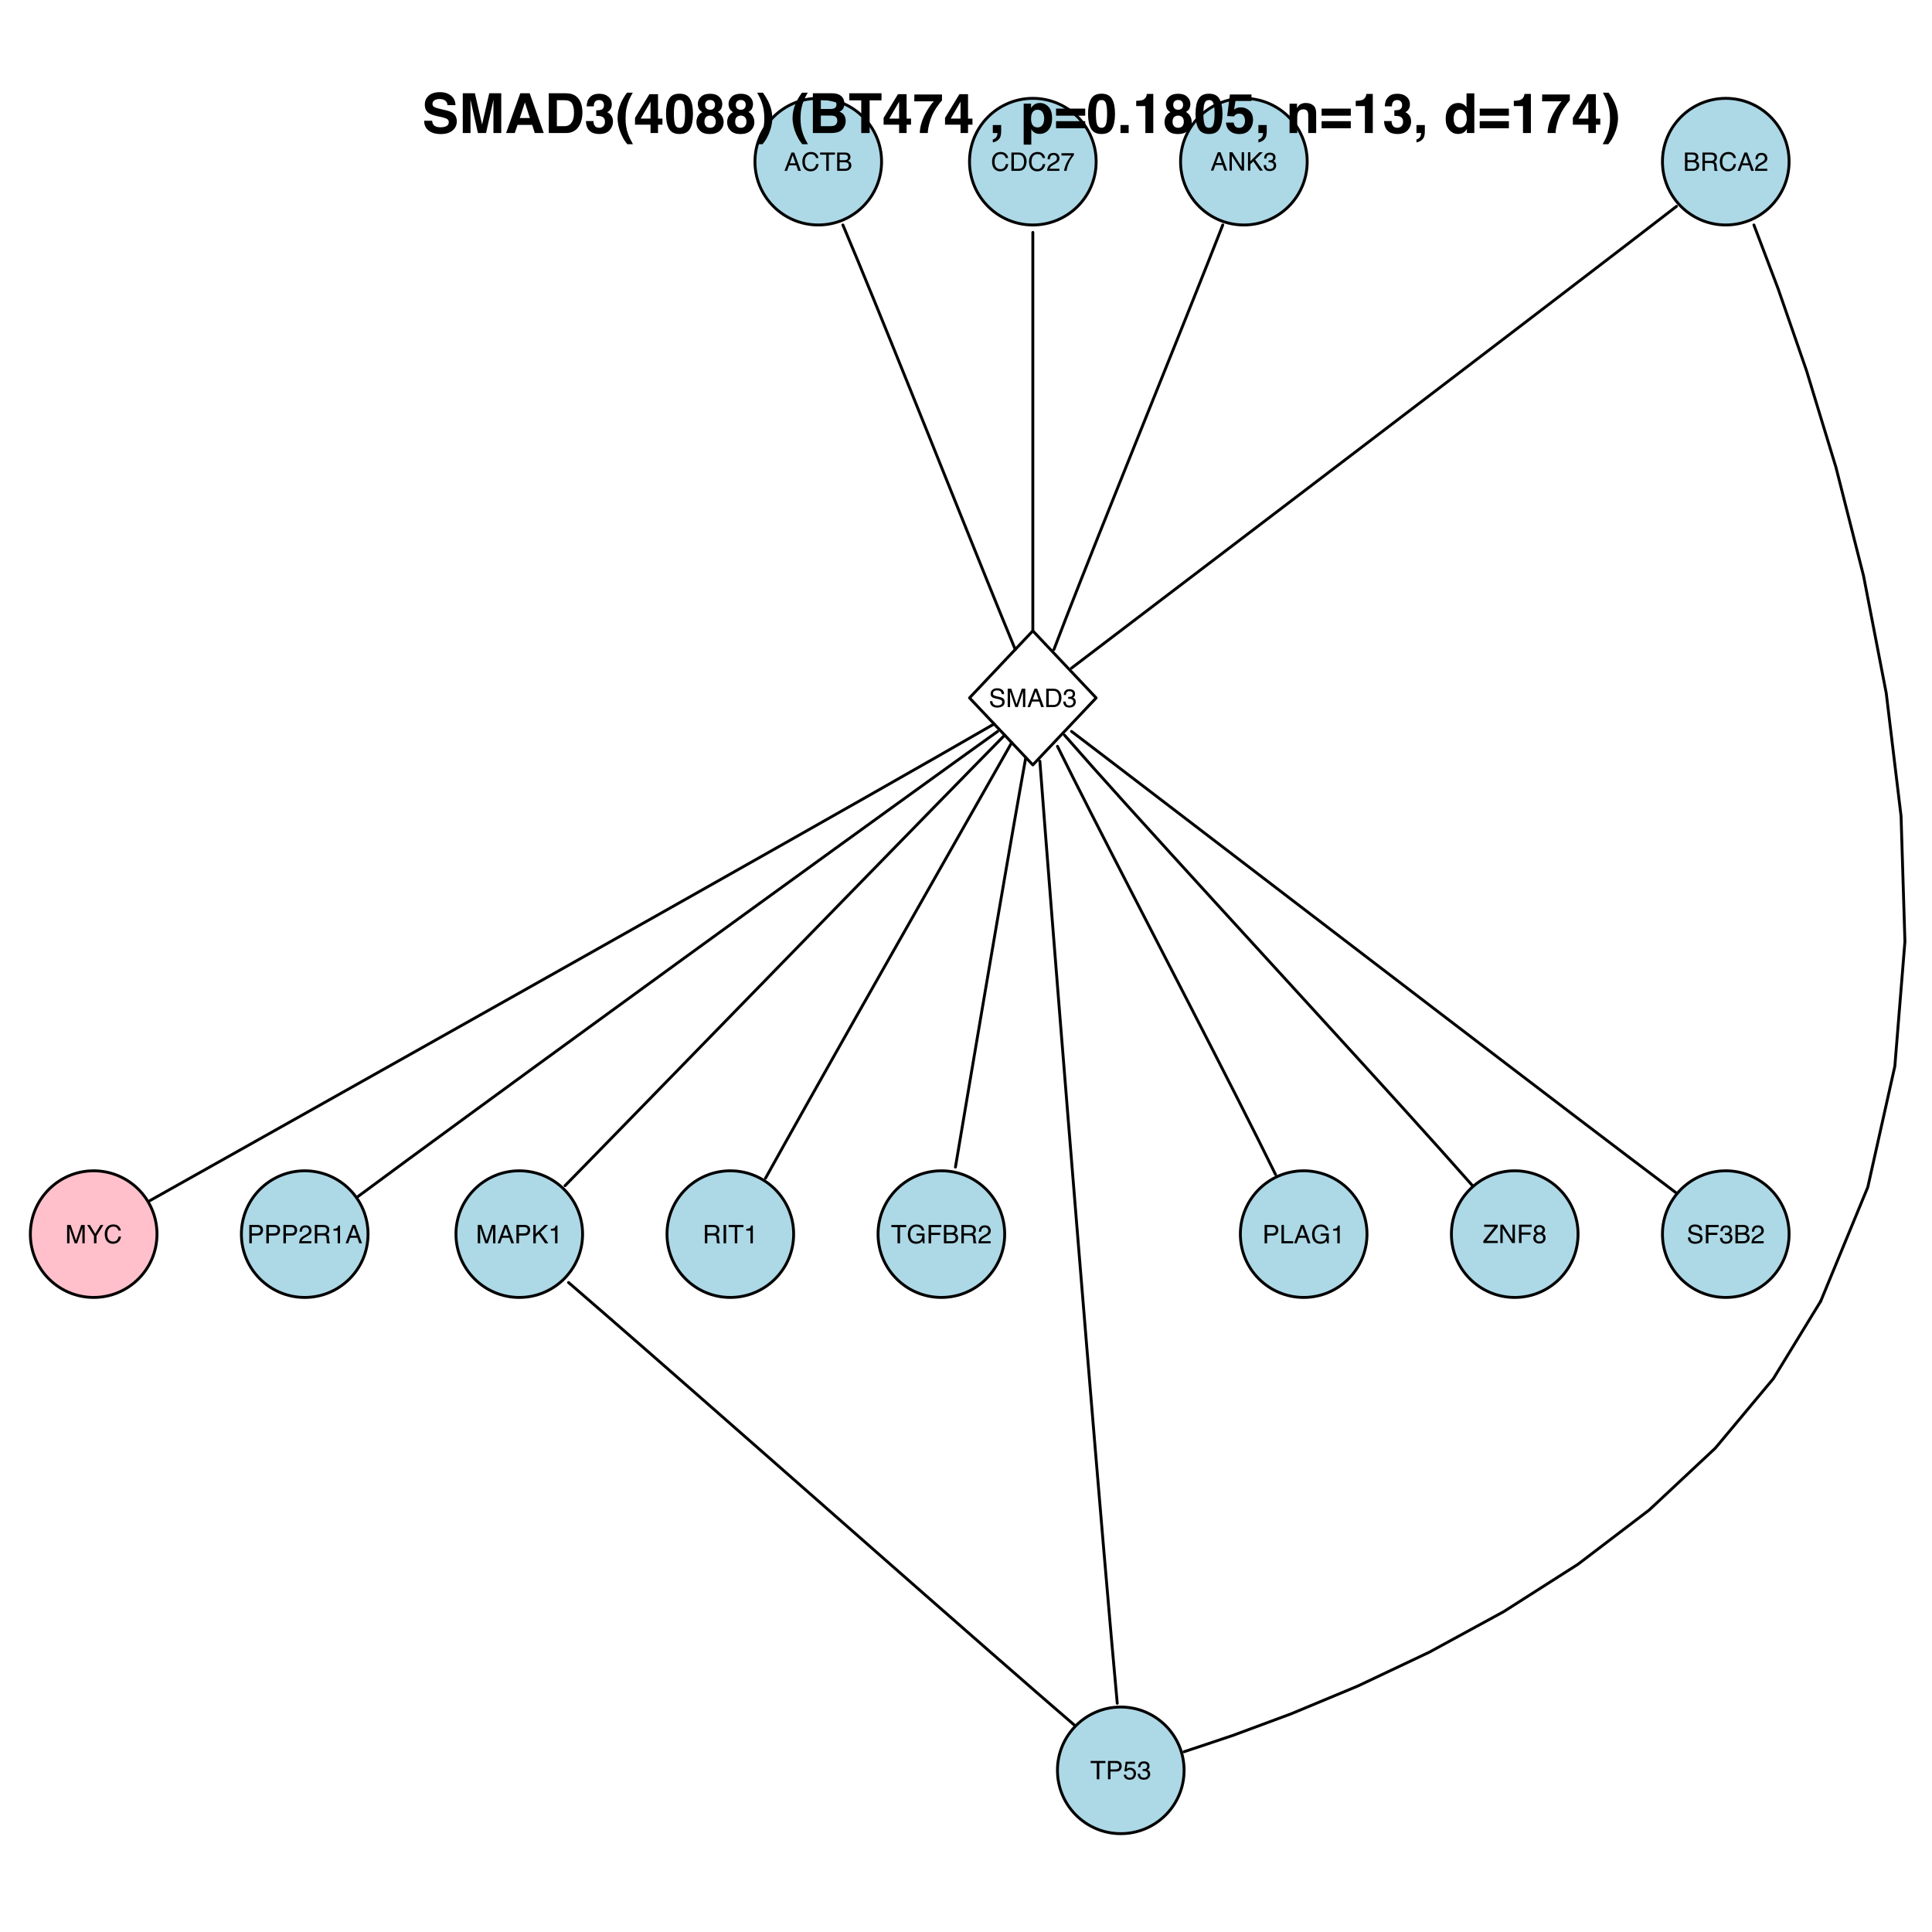<?xml version="1.0" encoding="UTF-8"?>
<svg xmlns="http://www.w3.org/2000/svg" xmlns:xlink="http://www.w3.org/1999/xlink" width="504pt" height="504pt" viewBox="0 0 504 504" version="1.1">
<defs>
<g>
<symbol overflow="visible" id="glyph0-0">
<path style="stroke:none;" d="M 0.219 0 L 0.219 -4.781 L 4.016 -4.781 L 4.016 0 Z M 3.422 -0.594 L 3.422 -4.188 L 0.812 -4.188 L 0.812 -0.594 Z "/>
</symbol>
<symbol overflow="visible" id="glyph0-1">
<path style="stroke:none;" d="M 2.969 -1.969 L 2.234 -4.078 L 1.469 -1.969 Z M 1.906 -4.781 L 2.625 -4.781 L 4.375 0 L 3.656 0 L 3.172 -1.438 L 1.281 -1.438 L 0.766 0 L 0.094 0 Z M 2.234 -4.781 Z "/>
</symbol>
<symbol overflow="visible" id="glyph0-2">
<path style="stroke:none;" d="M 2.531 -4.922 C 3.133 -4.922 3.602 -4.758 3.938 -4.438 C 4.27 -4.113 4.457 -3.75 4.5 -3.344 L 3.859 -3.344 C 3.785 -3.656 3.641 -3.898 3.422 -4.078 C 3.211 -4.266 2.914 -4.359 2.531 -4.359 C 2.062 -4.359 1.68 -4.191 1.391 -3.859 C 1.098 -3.523 0.953 -3.016 0.953 -2.328 C 0.953 -1.766 1.082 -1.312 1.344 -0.969 C 1.602 -0.625 1.992 -0.453 2.516 -0.453 C 2.992 -0.453 3.359 -0.633 3.609 -1 C 3.742 -1.188 3.844 -1.441 3.906 -1.766 L 4.531 -1.766 C 4.477 -1.254 4.297 -0.828 3.984 -0.484 C 3.598 -0.078 3.082 0.125 2.438 0.125 C 1.883 0.125 1.422 -0.039 1.047 -0.375 C 0.547 -0.82 0.297 -1.508 0.297 -2.438 C 0.297 -3.145 0.484 -3.727 0.859 -4.188 C 1.254 -4.676 1.812 -4.922 2.531 -4.922 Z M 2.391 -4.922 Z "/>
</symbol>
<symbol overflow="visible" id="glyph0-3">
<path style="stroke:none;" d="M 3.984 -4.781 L 3.984 -4.219 L 2.375 -4.219 L 2.375 0 L 1.719 0 L 1.719 -4.219 L 0.109 -4.219 L 0.109 -4.781 Z "/>
</symbol>
<symbol overflow="visible" id="glyph0-4">
<path style="stroke:none;" d="M 2.312 -2.766 C 2.582 -2.766 2.789 -2.801 2.938 -2.875 C 3.176 -3 3.297 -3.211 3.297 -3.516 C 3.297 -3.828 3.172 -4.039 2.922 -4.156 C 2.773 -4.219 2.562 -4.25 2.281 -4.25 L 1.125 -4.25 L 1.125 -2.766 Z M 2.531 -0.547 C 2.926 -0.547 3.207 -0.664 3.375 -0.906 C 3.477 -1.051 3.531 -1.223 3.531 -1.422 C 3.531 -1.773 3.375 -2.016 3.062 -2.141 C 2.906 -2.203 2.688 -2.234 2.406 -2.234 L 1.125 -2.234 L 1.125 -0.547 Z M 0.484 -4.781 L 2.547 -4.781 C 3.109 -4.781 3.508 -4.613 3.75 -4.281 C 3.883 -4.082 3.953 -3.852 3.953 -3.594 C 3.953 -3.289 3.863 -3.047 3.688 -2.859 C 3.602 -2.754 3.477 -2.66 3.312 -2.578 C 3.551 -2.484 3.734 -2.379 3.859 -2.266 C 4.078 -2.055 4.188 -1.766 4.188 -1.391 C 4.188 -1.086 4.086 -0.812 3.891 -0.562 C 3.598 -0.188 3.141 0 2.516 0 L 0.484 0 Z "/>
</symbol>
<symbol overflow="visible" id="glyph0-5">
<path style="stroke:none;" d="M 2.734 -2.594 C 3.035 -2.594 3.273 -2.648 3.453 -2.766 C 3.629 -2.891 3.719 -3.113 3.719 -3.438 C 3.719 -3.77 3.594 -4 3.344 -4.125 C 3.219 -4.195 3.039 -4.234 2.812 -4.234 L 1.234 -4.234 L 1.234 -2.594 Z M 0.594 -4.781 L 2.797 -4.781 C 3.16 -4.781 3.461 -4.727 3.703 -4.625 C 4.148 -4.414 4.375 -4.039 4.375 -3.5 C 4.375 -3.207 4.312 -2.969 4.188 -2.781 C 4.07 -2.602 3.91 -2.461 3.703 -2.359 C 3.891 -2.273 4.031 -2.172 4.125 -2.047 C 4.219 -1.922 4.27 -1.723 4.281 -1.453 L 4.312 -0.812 C 4.312 -0.625 4.328 -0.488 4.359 -0.406 C 4.391 -0.25 4.457 -0.148 4.562 -0.109 L 4.562 0 L 3.766 0 C 3.742 -0.039 3.723 -0.094 3.703 -0.156 C 3.691 -0.219 3.688 -0.344 3.688 -0.531 L 3.641 -1.328 C 3.629 -1.648 3.516 -1.863 3.297 -1.969 C 3.172 -2.02 2.973 -2.047 2.703 -2.047 L 1.234 -2.047 L 1.234 0 L 0.594 0 Z "/>
</symbol>
<symbol overflow="visible" id="glyph0-6">
<path style="stroke:none;" d="M 0.203 0 C 0.223 -0.406 0.305 -0.754 0.453 -1.047 C 0.598 -1.348 0.879 -1.617 1.297 -1.859 L 1.922 -2.219 C 2.203 -2.383 2.398 -2.523 2.516 -2.641 C 2.691 -2.816 2.781 -3.02 2.781 -3.25 C 2.781 -3.531 2.695 -3.75 2.531 -3.906 C 2.375 -4.062 2.16 -4.141 1.891 -4.141 C 1.484 -4.141 1.207 -3.988 1.062 -3.688 C 0.977 -3.52 0.93 -3.297 0.922 -3.016 L 0.328 -3.016 C 0.328 -3.422 0.398 -3.75 0.547 -4 C 0.797 -4.457 1.242 -4.688 1.891 -4.688 C 2.422 -4.688 2.812 -4.539 3.062 -4.25 C 3.312 -3.957 3.438 -3.633 3.438 -3.281 C 3.438 -2.906 3.305 -2.586 3.047 -2.328 C 2.891 -2.172 2.613 -1.984 2.219 -1.766 L 1.781 -1.516 C 1.562 -1.398 1.395 -1.289 1.281 -1.188 C 1.062 -1 0.922 -0.785 0.859 -0.547 L 3.406 -0.547 L 3.406 0 Z "/>
</symbol>
<symbol overflow="visible" id="glyph0-7">
<path style="stroke:none;" d="M 2.344 -0.547 C 2.562 -0.547 2.742 -0.57 2.891 -0.625 C 3.141 -0.707 3.344 -0.867 3.5 -1.109 C 3.633 -1.305 3.727 -1.555 3.781 -1.859 C 3.812 -2.035 3.828 -2.203 3.828 -2.359 C 3.828 -2.953 3.707 -3.41 3.469 -3.734 C 3.238 -4.066 2.863 -4.234 2.344 -4.234 L 1.188 -4.234 L 1.188 -0.547 Z M 0.531 -4.781 L 2.469 -4.781 C 3.133 -4.781 3.645 -4.547 4 -4.078 C 4.332 -3.66 4.5 -3.125 4.5 -2.469 C 4.5 -1.957 4.398 -1.5 4.203 -1.094 C 3.867 -0.363 3.289 0 2.469 0 L 0.531 0 Z "/>
</symbol>
<symbol overflow="visible" id="glyph0-8">
<path style="stroke:none;" d="M 3.484 -4.594 L 3.484 -4.078 C 3.336 -3.93 3.141 -3.676 2.891 -3.312 C 2.641 -2.957 2.422 -2.57 2.234 -2.156 C 2.047 -1.75 1.898 -1.379 1.797 -1.047 C 1.734 -0.828 1.656 -0.477 1.562 0 L 0.906 0 C 1.051 -0.883 1.379 -1.77 1.891 -2.656 C 2.18 -3.176 2.492 -3.625 2.828 -4 L 0.25 -4 L 0.25 -4.594 Z "/>
</symbol>
<symbol overflow="visible" id="glyph0-9">
<path style="stroke:none;" d="M 0.516 -4.781 L 1.281 -4.781 L 3.688 -0.906 L 3.688 -4.781 L 4.312 -4.781 L 4.312 0 L 3.578 0 L 1.125 -3.875 L 1.125 0 L 0.516 0 Z M 2.359 -4.781 Z "/>
</symbol>
<symbol overflow="visible" id="glyph0-10">
<path style="stroke:none;" d="M 0.516 -4.781 L 1.141 -4.781 L 1.141 -2.453 L 3.469 -4.781 L 4.375 -4.781 L 2.375 -2.859 L 4.422 0 L 3.578 0 L 1.906 -2.406 L 1.141 -1.672 L 1.141 0 L 0.516 0 Z "/>
</symbol>
<symbol overflow="visible" id="glyph0-11">
<path style="stroke:none;" d="M 1.734 0.125 C 1.18 0.125 0.781 -0.023 0.531 -0.328 C 0.281 -0.629 0.156 -1 0.156 -1.438 L 0.766 -1.438 C 0.797 -1.133 0.852 -0.914 0.938 -0.781 C 1.094 -0.531 1.367 -0.406 1.766 -0.406 C 2.078 -0.406 2.32 -0.488 2.5 -0.656 C 2.688 -0.82 2.781 -1.035 2.781 -1.297 C 2.781 -1.617 2.68 -1.844 2.484 -1.969 C 2.297 -2.094 2.023 -2.156 1.672 -2.156 C 1.629 -2.156 1.586 -2.156 1.547 -2.156 C 1.516 -2.156 1.477 -2.156 1.438 -2.156 L 1.438 -2.672 C 1.5 -2.66 1.547 -2.656 1.578 -2.656 C 1.617 -2.656 1.664 -2.656 1.719 -2.656 C 1.938 -2.656 2.117 -2.691 2.266 -2.766 C 2.504 -2.879 2.625 -3.094 2.625 -3.406 C 2.625 -3.645 2.539 -3.828 2.375 -3.953 C 2.219 -4.078 2.031 -4.141 1.812 -4.141 C 1.414 -4.141 1.145 -4.008 1 -3.75 C 0.914 -3.602 0.867 -3.398 0.859 -3.141 L 0.281 -3.141 C 0.281 -3.484 0.348 -3.773 0.484 -4.016 C 0.723 -4.453 1.145 -4.672 1.75 -4.672 C 2.219 -4.672 2.582 -4.562 2.844 -4.344 C 3.102 -4.133 3.234 -3.832 3.234 -3.438 C 3.234 -3.145 3.16 -2.91 3.016 -2.734 C 2.91 -2.629 2.785 -2.539 2.641 -2.469 C 2.879 -2.406 3.066 -2.273 3.203 -2.078 C 3.348 -1.891 3.422 -1.656 3.422 -1.375 C 3.422 -0.938 3.273 -0.578 2.984 -0.297 C 2.691 -0.016 2.273 0.125 1.734 0.125 Z "/>
</symbol>
<symbol overflow="visible" id="glyph0-12">
<path style="stroke:none;" d="M 0.938 -1.547 C 0.945 -1.273 1.008 -1.055 1.125 -0.891 C 1.344 -0.566 1.723 -0.406 2.266 -0.406 C 2.504 -0.406 2.723 -0.441 2.922 -0.516 C 3.305 -0.648 3.5 -0.891 3.5 -1.234 C 3.5 -1.492 3.422 -1.68 3.266 -1.797 C 3.098 -1.898 2.836 -1.992 2.484 -2.078 L 1.844 -2.219 C 1.414 -2.312 1.113 -2.414 0.938 -2.531 C 0.633 -2.738 0.484 -3.039 0.484 -3.438 C 0.484 -3.863 0.629 -4.211 0.922 -4.484 C 1.223 -4.766 1.645 -4.906 2.188 -4.906 C 2.688 -4.906 3.113 -4.785 3.469 -4.547 C 3.82 -4.305 4 -3.914 4 -3.375 L 3.391 -3.375 C 3.359 -3.633 3.285 -3.832 3.172 -3.969 C 2.984 -4.219 2.648 -4.344 2.172 -4.344 C 1.785 -4.344 1.508 -4.258 1.344 -4.094 C 1.176 -3.938 1.094 -3.754 1.094 -3.547 C 1.094 -3.305 1.191 -3.133 1.391 -3.031 C 1.516 -2.957 1.805 -2.867 2.266 -2.766 L 2.938 -2.609 C 3.258 -2.535 3.508 -2.438 3.688 -2.312 C 3.988 -2.094 4.141 -1.77 4.141 -1.344 C 4.141 -0.812 3.945 -0.43 3.562 -0.203 C 3.176 0.023 2.727 0.141 2.219 0.141 C 1.625 0.141 1.156 -0.008 0.812 -0.312 C 0.477 -0.613 0.316 -1.023 0.328 -1.547 Z M 2.234 -4.922 Z "/>
</symbol>
<symbol overflow="visible" id="glyph0-13">
<path style="stroke:none;" d="M 0.484 -4.781 L 1.422 -4.781 L 2.797 -0.734 L 4.156 -4.781 L 5.078 -4.781 L 5.078 0 L 4.469 0 L 4.469 -2.828 C 4.469 -2.922 4.469 -3.082 4.469 -3.312 C 4.469 -3.539 4.469 -3.781 4.469 -4.031 L 3.109 0 L 2.469 0 L 1.094 -4.031 L 1.094 -3.891 C 1.094 -3.773 1.094 -3.598 1.094 -3.359 C 1.102 -3.117 1.109 -2.941 1.109 -2.828 L 1.109 0 L 0.484 0 Z "/>
</symbol>
<symbol overflow="visible" id="glyph0-14">
<path style="stroke:none;" d="M 0.141 -4.781 L 0.891 -4.781 L 2.266 -2.484 L 3.641 -4.781 L 4.406 -4.781 L 2.594 -1.922 L 2.594 0 L 1.938 0 L 1.938 -1.922 Z M 2.281 -4.781 Z "/>
</symbol>
<symbol overflow="visible" id="glyph0-15">
<path style="stroke:none;" d="M 0.562 -4.781 L 2.719 -4.781 C 3.145 -4.781 3.488 -4.66 3.75 -4.422 C 4.008 -4.18 4.141 -3.848 4.141 -3.422 C 4.141 -3.047 4.023 -2.719 3.797 -2.438 C 3.566 -2.156 3.207 -2.016 2.719 -2.016 L 1.219 -2.016 L 1.219 0 L 0.562 0 Z M 3.484 -3.406 C 3.484 -3.758 3.352 -4 3.094 -4.125 C 2.957 -4.195 2.766 -4.234 2.516 -4.234 L 1.219 -4.234 L 1.219 -2.578 L 2.516 -2.578 C 2.797 -2.578 3.023 -2.633 3.203 -2.75 C 3.391 -2.875 3.484 -3.094 3.484 -3.406 Z "/>
</symbol>
<symbol overflow="visible" id="glyph0-16">
<path style="stroke:none;" d="M 0.641 -3.297 L 0.641 -3.75 C 1.066 -3.789 1.363 -3.859 1.531 -3.953 C 1.695 -4.055 1.82 -4.285 1.906 -4.641 L 2.359 -4.641 L 2.359 0 L 1.734 0 L 1.734 -3.297 Z "/>
</symbol>
<symbol overflow="visible" id="glyph0-17">
<path style="stroke:none;" d="M 0.656 -4.781 L 1.312 -4.781 L 1.312 0 L 0.656 0 Z "/>
</symbol>
<symbol overflow="visible" id="glyph0-18">
<path style="stroke:none;" d="M 2.578 -4.906 C 3.023 -4.906 3.414 -4.82 3.75 -4.656 C 4.219 -4.406 4.504 -3.969 4.609 -3.344 L 3.969 -3.344 C 3.895 -3.688 3.734 -3.938 3.484 -4.094 C 3.242 -4.258 2.938 -4.344 2.562 -4.344 C 2.113 -4.344 1.738 -4.176 1.438 -3.844 C 1.133 -3.508 0.984 -3.016 0.984 -2.359 C 0.984 -1.785 1.109 -1.32 1.359 -0.969 C 1.609 -0.613 2.016 -0.438 2.578 -0.438 C 3.016 -0.438 3.375 -0.562 3.656 -0.812 C 3.938 -1.062 4.082 -1.461 4.094 -2.016 L 2.594 -2.016 L 2.594 -2.562 L 4.688 -2.562 L 4.688 0 L 4.281 0 L 4.125 -0.609 C 3.906 -0.367 3.707 -0.203 3.531 -0.109 C 3.25 0.047 2.891 0.125 2.453 0.125 C 1.891 0.125 1.398 -0.055 0.984 -0.422 C 0.547 -0.879 0.328 -1.508 0.328 -2.312 C 0.328 -3.113 0.539 -3.754 0.969 -4.234 C 1.383 -4.68 1.922 -4.906 2.578 -4.906 Z M 2.469 -4.922 Z "/>
</symbol>
<symbol overflow="visible" id="glyph0-19">
<path style="stroke:none;" d="M 0.562 -4.781 L 3.891 -4.781 L 3.891 -4.203 L 1.219 -4.203 L 1.219 -2.75 L 3.562 -2.75 L 3.562 -2.172 L 1.219 -2.172 L 1.219 0 L 0.562 0 Z "/>
</symbol>
<symbol overflow="visible" id="glyph0-20">
<path style="stroke:none;" d="M 0.828 -1.188 C 0.867 -0.852 1.023 -0.625 1.297 -0.5 C 1.43 -0.426 1.586 -0.391 1.766 -0.391 C 2.117 -0.391 2.379 -0.5 2.547 -0.719 C 2.711 -0.945 2.797 -1.195 2.797 -1.469 C 2.797 -1.789 2.695 -2.039 2.5 -2.219 C 2.301 -2.395 2.062 -2.484 1.781 -2.484 C 1.582 -2.484 1.41 -2.441 1.266 -2.359 C 1.117 -2.285 0.992 -2.18 0.891 -2.047 L 0.391 -2.078 L 0.734 -4.594 L 3.156 -4.594 L 3.156 -4.016 L 1.172 -4.016 L 0.984 -2.719 C 1.086 -2.801 1.191 -2.863 1.297 -2.906 C 1.461 -2.977 1.66 -3.016 1.891 -3.016 C 2.316 -3.016 2.676 -2.875 2.969 -2.594 C 3.27 -2.32 3.422 -1.973 3.422 -1.547 C 3.422 -1.109 3.285 -0.719 3.016 -0.375 C 2.742 -0.039 2.312 0.125 1.719 0.125 C 1.332 0.125 0.992 0.016 0.703 -0.203 C 0.41 -0.422 0.25 -0.75 0.219 -1.188 Z "/>
</symbol>
<symbol overflow="visible" id="glyph0-21">
<path style="stroke:none;" d="M 0.516 -4.781 L 1.156 -4.781 L 1.156 -0.562 L 3.578 -0.562 L 3.578 0 L 0.516 0 Z "/>
</symbol>
<symbol overflow="visible" id="glyph0-22">
<path style="stroke:none;" d="M 0.156 -0.531 L 3.094 -4.219 L 0.375 -4.219 L 0.375 -4.781 L 3.922 -4.781 L 3.922 -4.234 L 0.969 -0.562 L 3.922 -0.562 L 3.922 0 L 0.156 0 Z M 2.141 -4.781 Z "/>
</symbol>
<symbol overflow="visible" id="glyph0-23">
<path style="stroke:none;" d="M 1.812 -2.703 C 2.07 -2.703 2.273 -2.773 2.422 -2.922 C 2.566 -3.066 2.641 -3.238 2.641 -3.438 C 2.641 -3.613 2.566 -3.773 2.422 -3.922 C 2.285 -4.066 2.078 -4.141 1.797 -4.141 C 1.516 -4.141 1.312 -4.066 1.188 -3.922 C 1.062 -3.773 1 -3.602 1 -3.406 C 1 -3.188 1.078 -3.016 1.234 -2.891 C 1.398 -2.766 1.594 -2.703 1.812 -2.703 Z M 1.844 -0.406 C 2.113 -0.406 2.336 -0.477 2.516 -0.625 C 2.703 -0.77 2.797 -0.988 2.797 -1.281 C 2.797 -1.582 2.703 -1.812 2.516 -1.969 C 2.328 -2.125 2.094 -2.203 1.812 -2.203 C 1.531 -2.203 1.301 -2.117 1.125 -1.953 C 0.945 -1.797 0.859 -1.578 0.859 -1.297 C 0.859 -1.055 0.938 -0.848 1.094 -0.672 C 1.258 -0.492 1.508 -0.406 1.844 -0.406 Z M 1.016 -2.484 C 0.848 -2.555 0.723 -2.641 0.641 -2.734 C 0.461 -2.898 0.375 -3.125 0.375 -3.406 C 0.375 -3.75 0.5 -4.047 0.75 -4.297 C 1.008 -4.547 1.367 -4.672 1.828 -4.672 C 2.273 -4.672 2.625 -4.551 2.875 -4.312 C 3.133 -4.082 3.266 -3.812 3.266 -3.5 C 3.266 -3.207 3.191 -2.973 3.047 -2.797 C 2.961 -2.691 2.832 -2.586 2.656 -2.484 C 2.844 -2.398 2.992 -2.301 3.109 -2.188 C 3.316 -1.969 3.422 -1.688 3.422 -1.344 C 3.422 -0.926 3.281 -0.57 3 -0.281 C 2.727 0 2.344 0.141 1.844 0.141 C 1.383 0.141 1 0.016 0.688 -0.234 C 0.375 -0.484 0.219 -0.844 0.219 -1.312 C 0.219 -1.582 0.285 -1.816 0.422 -2.016 C 0.555 -2.223 0.754 -2.379 1.016 -2.484 Z "/>
</symbol>
<symbol overflow="visible" id="glyph1-0">
<path style="stroke:none;" d="M 1.078 0 L 1.078 -10.375 L 9.438 -10.375 L 9.438 0 Z M 8.141 -1.297 L 8.141 -9.078 L 2.375 -9.078 L 2.375 -1.297 Z "/>
</symbol>
<symbol overflow="visible" id="glyph1-1">
<path style="stroke:none;" d="M 2.672 -3.203 C 2.734 -2.723 2.859 -2.367 3.047 -2.141 C 3.398 -1.711 4.004 -1.5 4.859 -1.5 C 5.367 -1.5 5.785 -1.555 6.109 -1.672 C 6.711 -1.879 7.016 -2.281 7.016 -2.875 C 7.016 -3.219 6.863 -3.484 6.562 -3.672 C 6.258 -3.848 5.789 -4.008 5.156 -4.156 L 4.047 -4.391 C 2.973 -4.641 2.227 -4.906 1.812 -5.188 C 1.113 -5.664 0.766 -6.414 0.766 -7.438 C 0.766 -8.363 1.102 -9.133 1.781 -9.75 C 2.457 -10.363 3.445 -10.672 4.75 -10.672 C 5.844 -10.672 6.773 -10.379 7.547 -9.797 C 8.316 -9.223 8.723 -8.383 8.766 -7.281 L 6.688 -7.281 C 6.645 -7.906 6.367 -8.348 5.859 -8.609 C 5.523 -8.785 5.109 -8.875 4.609 -8.875 C 4.047 -8.875 3.598 -8.758 3.266 -8.531 C 2.93 -8.301 2.766 -7.988 2.766 -7.594 C 2.766 -7.219 2.93 -6.941 3.266 -6.766 C 3.473 -6.641 3.922 -6.492 4.609 -6.328 L 6.406 -5.906 C 7.188 -5.719 7.773 -5.469 8.172 -5.156 C 8.797 -4.664 9.109 -3.957 9.109 -3.031 C 9.109 -2.082 8.742 -1.297 8.016 -0.672 C 7.285 -0.047 6.258 0.266 4.938 0.266 C 3.594 0.266 2.531 -0.039 1.75 -0.656 C 0.977 -1.27 0.594 -2.117 0.594 -3.203 Z M 4.766 -10.688 Z "/>
</symbol>
<symbol overflow="visible" id="glyph1-2">
<path style="stroke:none;" d="M 7.969 -10.375 L 11.094 -10.375 L 11.094 0 L 9.062 0 L 9.062 -7.016 C 9.062 -7.211 9.062 -7.492 9.062 -7.859 C 9.07 -8.223 9.078 -8.504 9.078 -8.703 L 7.125 0 L 5.016 0 L 3.062 -8.703 C 3.062 -8.504 3.062 -8.223 3.062 -7.859 C 3.07 -7.492 3.078 -7.211 3.078 -7.016 L 3.078 0 L 1.062 0 L 1.062 -10.375 L 4.219 -10.375 L 6.094 -2.219 Z "/>
</symbol>
<symbol overflow="visible" id="glyph1-3">
<path style="stroke:none;" d="M 3.938 -3.922 L 6.562 -3.922 L 5.266 -8 Z M 4.062 -10.375 L 6.516 -10.375 L 10.188 0 L 7.844 0 L 7.172 -2.125 L 3.344 -2.125 L 2.625 0 L 0.359 0 Z M 5.281 -10.375 Z "/>
</symbol>
<symbol overflow="visible" id="glyph1-4">
<path style="stroke:none;" d="M 3.203 -8.562 L 3.203 -1.797 L 5.203 -1.797 C 6.223 -1.797 6.938 -2.301 7.344 -3.312 C 7.562 -3.863 7.672 -4.523 7.672 -5.297 C 7.672 -6.348 7.504 -7.156 7.172 -7.719 C 6.836 -8.281 6.18 -8.562 5.203 -8.562 Z M 5.562 -10.375 C 6.207 -10.363 6.742 -10.285 7.172 -10.141 C 7.898 -9.898 8.488 -9.461 8.938 -8.828 C 9.289 -8.305 9.535 -7.742 9.672 -7.141 C 9.805 -6.547 9.875 -5.977 9.875 -5.438 C 9.875 -4.062 9.598 -2.895 9.047 -1.938 C 8.285 -0.645 7.125 0 5.562 0 L 1.094 0 L 1.094 -10.375 Z "/>
</symbol>
<symbol overflow="visible" id="glyph1-5">
<path style="stroke:none;" d="M 2.344 -3.125 C 2.344 -2.719 2.41 -2.383 2.547 -2.125 C 2.785 -1.625 3.227 -1.375 3.875 -1.375 C 4.27 -1.375 4.613 -1.508 4.906 -1.781 C 5.195 -2.051 5.344 -2.441 5.344 -2.953 C 5.344 -3.617 5.07 -4.066 4.531 -4.297 C 4.219 -4.422 3.727 -4.484 3.062 -4.484 L 3.062 -5.922 C 3.719 -5.93 4.176 -5.992 4.438 -6.109 C 4.875 -6.305 5.094 -6.703 5.094 -7.297 C 5.094 -7.691 4.977 -8.008 4.75 -8.25 C 4.531 -8.488 4.211 -8.609 3.797 -8.609 C 3.328 -8.609 2.977 -8.457 2.75 -8.156 C 2.531 -7.863 2.426 -7.469 2.438 -6.969 L 0.562 -6.969 C 0.582 -7.469 0.672 -7.945 0.828 -8.406 C 0.984 -8.801 1.238 -9.172 1.594 -9.516 C 1.852 -9.754 2.164 -9.938 2.531 -10.062 C 2.895 -10.188 3.336 -10.25 3.859 -10.25 C 4.836 -10.25 5.625 -9.992 6.219 -9.484 C 6.82 -8.984 7.125 -8.312 7.125 -7.469 C 7.125 -6.863 6.941 -6.352 6.578 -5.938 C 6.359 -5.688 6.125 -5.516 5.875 -5.422 C 6.062 -5.422 6.328 -5.258 6.672 -4.938 C 7.18 -4.469 7.438 -3.82 7.438 -3 C 7.438 -2.133 7.133 -1.375 6.531 -0.719 C 5.938 -0.07 5.055 0.25 3.891 0.25 C 2.441 0.25 1.438 -0.219 0.875 -1.156 C 0.57 -1.656 0.406 -2.312 0.375 -3.125 Z "/>
</symbol>
<symbol overflow="visible" id="glyph1-6">
<path style="stroke:none;" d="M 1.453 -7.75 C 1.816 -8.613 2.359 -9.539 3.078 -10.531 L 4.594 -10.531 L 4.156 -9.75 C 3.562 -8.664 3.148 -7.531 2.922 -6.344 C 2.773 -5.562 2.703 -4.711 2.703 -3.797 C 2.703 -2.359 2.91 -1.039 3.328 0.156 C 3.566 0.875 4 1.789 4.625 2.906 L 3.141 2.906 L 2.641 2.219 C 2.316 1.812 1.973 1.195 1.609 0.375 C 0.953 -1.082 0.625 -2.516 0.625 -3.922 C 0.625 -5.211 0.898 -6.488 1.453 -7.75 Z "/>
</symbol>
<symbol overflow="visible" id="glyph1-7">
<path style="stroke:none;" d="M 7.531 -2.188 L 6.375 -2.188 L 6.375 0 L 4.422 0 L 4.422 -2.188 L 0.375 -2.188 L 0.375 -3.953 L 4.125 -10.141 L 6.375 -10.141 L 6.375 -3.766 L 7.531 -3.766 Z M 4.422 -3.766 L 4.422 -8.172 L 1.859 -3.766 Z "/>
</symbol>
<symbol overflow="visible" id="glyph1-8">
<path style="stroke:none;" d="M 2.5 -5 C 2.5 -3.832 2.594 -2.938 2.781 -2.312 C 2.977 -1.688 3.375 -1.375 3.969 -1.375 C 4.562 -1.375 4.953 -1.688 5.141 -2.312 C 5.328 -2.938 5.422 -3.832 5.422 -5 C 5.422 -6.227 5.328 -7.133 5.141 -7.719 C 4.953 -8.312 4.562 -8.609 3.969 -8.609 C 3.375 -8.609 2.977 -8.312 2.781 -7.719 C 2.594 -7.133 2.5 -6.227 2.5 -5 Z M 3.969 -10.266 C 5.27 -10.266 6.18 -9.805 6.703 -8.891 C 7.223 -7.984 7.484 -6.688 7.484 -5 C 7.484 -3.312 7.223 -2.016 6.703 -1.109 C 6.18 -0.203 5.27 0.25 3.969 0.25 C 2.664 0.25 1.754 -0.203 1.234 -1.109 C 0.711 -2.016 0.453 -3.312 0.453 -5 C 0.453 -6.688 0.711 -7.984 1.234 -8.891 C 1.754 -9.805 2.664 -10.266 3.969 -10.266 Z "/>
</symbol>
<symbol overflow="visible" id="glyph1-9">
<path style="stroke:none;" d="M 2.469 -2.969 C 2.469 -2.457 2.598 -2.062 2.859 -1.781 C 3.117 -1.508 3.477 -1.375 3.938 -1.375 C 4.395 -1.375 4.754 -1.508 5.016 -1.781 C 5.273 -2.062 5.406 -2.457 5.406 -2.969 C 5.406 -3.488 5.27 -3.879 5 -4.141 C 4.738 -4.41 4.383 -4.547 3.938 -4.547 C 3.477 -4.547 3.117 -4.41 2.859 -4.141 C 2.598 -3.879 2.469 -3.488 2.469 -2.969 Z M 0.375 -2.828 C 0.375 -3.398 0.504 -3.914 0.766 -4.375 C 1.023 -4.844 1.406 -5.195 1.906 -5.438 C 1.414 -5.758 1.098 -6.109 0.953 -6.484 C 0.805 -6.867 0.734 -7.227 0.734 -7.562 C 0.734 -8.312 1.008 -8.945 1.562 -9.469 C 2.125 -9.988 2.914 -10.25 3.938 -10.25 C 4.945 -10.25 5.727 -9.988 6.281 -9.469 C 6.844 -8.945 7.125 -8.312 7.125 -7.562 C 7.125 -7.227 7.051 -6.867 6.906 -6.484 C 6.758 -6.109 6.441 -5.781 5.953 -5.5 C 6.453 -5.219 6.828 -4.844 7.078 -4.375 C 7.336 -3.914 7.469 -3.398 7.469 -2.828 C 7.469 -1.973 7.148 -1.242 6.516 -0.641 C 5.879 -0.035 4.988 0.266 3.844 0.266 C 2.707 0.266 1.844 -0.035 1.25 -0.641 C 0.664 -1.242 0.375 -1.973 0.375 -2.828 Z M 2.641 -7.344 C 2.641 -6.969 2.754 -6.66 2.984 -6.422 C 3.211 -6.191 3.531 -6.078 3.938 -6.078 C 4.344 -6.078 4.656 -6.191 4.875 -6.422 C 5.102 -6.66 5.219 -6.969 5.219 -7.344 C 5.219 -7.75 5.102 -8.062 4.875 -8.281 C 4.656 -8.508 4.344 -8.625 3.938 -8.625 C 3.531 -8.625 3.211 -8.508 2.984 -8.281 C 2.754 -8.062 2.641 -7.75 2.641 -7.344 Z "/>
</symbol>
<symbol overflow="visible" id="glyph1-10">
<path style="stroke:none;" d="M 1.688 -10.531 C 2.406 -9.539 2.945 -8.613 3.312 -7.75 C 3.863 -6.488 4.141 -5.211 4.141 -3.922 C 4.141 -2.516 3.816 -1.082 3.172 0.375 C 2.797 1.195 2.445 1.812 2.125 2.219 L 1.625 2.906 L 0.141 2.906 C 0.766 1.789 1.195 0.875 1.438 0.156 C 1.852 -1.039 2.062 -2.359 2.062 -3.797 C 2.062 -4.711 1.988 -5.562 1.844 -6.344 C 1.613 -7.531 1.203 -8.664 0.609 -9.75 L 0.188 -10.531 Z "/>
</symbol>
<symbol overflow="visible" id="glyph1-11">
<path style="stroke:none;" d=""/>
</symbol>
<symbol overflow="visible" id="glyph1-12">
<path style="stroke:none;" d="M 3.203 -8.562 L 3.203 -6.281 L 5.75 -6.281 C 6.195 -6.281 6.562 -6.363 6.844 -6.531 C 7.133 -6.707 7.281 -7.016 7.281 -7.453 C 7.281 -7.93 7.094 -8.25 6.719 -8.406 C 6.395 -8.508 5.984 -8.562 5.484 -8.562 Z M 3.203 -4.562 L 3.203 -1.797 L 5.75 -1.797 C 6.195 -1.797 6.551 -1.859 6.812 -1.984 C 7.27 -2.211 7.5 -2.645 7.5 -3.281 C 7.5 -3.82 7.273 -4.191 6.828 -4.391 C 6.578 -4.504 6.227 -4.562 5.781 -4.562 Z M 6.172 -10.375 C 7.441 -10.352 8.344 -9.984 8.875 -9.266 C 9.188 -8.828 9.344 -8.301 9.344 -7.688 C 9.344 -7.051 9.188 -6.539 8.875 -6.156 C 8.695 -5.938 8.43 -5.738 8.078 -5.562 C 8.609 -5.375 9.008 -5.07 9.281 -4.656 C 9.551 -4.238 9.688 -3.727 9.688 -3.125 C 9.688 -2.508 9.531 -1.961 9.219 -1.484 C 9.02 -1.148 8.773 -0.875 8.484 -0.656 C 8.148 -0.406 7.754 -0.234 7.297 -0.141 C 6.848 -0.047 6.359 0 5.828 0 L 1.125 0 L 1.125 -10.375 Z "/>
</symbol>
<symbol overflow="visible" id="glyph1-13">
<path style="stroke:none;" d="M 8.625 -10.375 L 8.625 -8.531 L 5.531 -8.531 L 5.531 0 L 3.344 0 L 3.344 -8.531 L 0.234 -8.531 L 0.234 -10.375 Z "/>
</symbol>
<symbol overflow="visible" id="glyph1-14">
<path style="stroke:none;" d="M 7.594 -8.5 C 7.289 -8.195 6.875 -7.664 6.344 -6.906 C 5.812 -6.156 5.363 -5.379 5 -4.578 C 4.719 -3.941 4.461 -3.164 4.234 -2.25 C 4.004 -1.332 3.891 -0.582 3.891 0 L 1.797 0 C 1.859 -1.832 2.461 -3.734 3.609 -5.703 C 4.336 -6.93 4.953 -7.785 5.453 -8.266 L 0.359 -8.266 L 0.391 -10.062 L 7.594 -10.062 Z "/>
</symbol>
<symbol overflow="visible" id="glyph1-15">
<path style="stroke:none;" d="M 0.828 1.672 C 1.234 1.555 1.531 1.363 1.719 1.094 C 1.906 0.832 2.016 0.469 2.047 0 L 0.828 0 L 0.828 -2.094 L 3 -2.094 L 3 -0.281 C 3 0.039 2.957 0.375 2.875 0.719 C 2.789 1.062 2.633 1.363 2.406 1.625 C 2.156 1.895 1.859 2.098 1.516 2.234 C 1.18 2.367 0.953 2.438 0.828 2.438 Z "/>
</symbol>
<symbol overflow="visible" id="glyph1-16">
<path style="stroke:none;" d="M 6.219 -3.828 C 6.219 -4.422 6.082 -4.941 5.812 -5.391 C 5.539 -5.848 5.102 -6.078 4.5 -6.078 C 3.77 -6.078 3.27 -5.734 3 -5.047 C 2.863 -4.68 2.797 -4.219 2.797 -3.656 C 2.797 -2.77 3.031 -2.145 3.5 -1.781 C 3.781 -1.57 4.113 -1.469 4.5 -1.469 C 5.062 -1.469 5.488 -1.68 5.781 -2.109 C 6.07 -2.535 6.219 -3.109 6.219 -3.828 Z M 5.078 -7.844 C 5.973 -7.844 6.727 -7.508 7.344 -6.844 C 7.969 -6.188 8.281 -5.219 8.281 -3.938 C 8.281 -2.582 7.977 -1.551 7.375 -0.844 C 6.77 -0.133 5.988 0.219 5.031 0.219 C 4.414 0.219 3.91 0.066 3.516 -0.234 C 3.285 -0.41 3.066 -0.66 2.859 -0.984 L 2.859 3.016 L 0.875 3.016 L 0.875 -7.672 L 2.797 -7.672 L 2.797 -6.531 C 3.016 -6.863 3.242 -7.129 3.484 -7.328 C 3.93 -7.672 4.461 -7.844 5.078 -7.844 Z "/>
</symbol>
<symbol overflow="visible" id="glyph1-17">
<path style="stroke:none;" d="M 8.125 -6.375 L 8.125 -4.531 L 0.516 -4.531 L 0.516 -6.375 Z M 8.125 -3.094 L 8.125 -1.25 L 0.516 -1.25 L 0.516 -3.094 Z "/>
</symbol>
<symbol overflow="visible" id="glyph1-18">
<path style="stroke:none;" d="M 0.906 -2.094 L 3.031 -2.094 L 3.031 0 L 0.906 0 Z "/>
</symbol>
<symbol overflow="visible" id="glyph1-19">
<path style="stroke:none;" d="M 1 -7.031 L 1 -8.406 C 1.633 -8.426 2.078 -8.469 2.328 -8.531 C 2.734 -8.613 3.062 -8.789 3.312 -9.062 C 3.488 -9.238 3.617 -9.484 3.703 -9.797 C 3.754 -9.973 3.781 -10.109 3.781 -10.203 L 5.453 -10.203 L 5.453 0 L 3.391 0 L 3.391 -7.031 Z "/>
</symbol>
<symbol overflow="visible" id="glyph1-20">
<path style="stroke:none;" d="M 2.375 -2.734 C 2.457 -2.297 2.609 -1.957 2.828 -1.719 C 3.055 -1.477 3.383 -1.359 3.812 -1.359 C 4.312 -1.359 4.691 -1.531 4.953 -1.875 C 5.211 -2.227 5.344 -2.672 5.344 -3.203 C 5.344 -3.723 5.219 -4.16 4.969 -4.516 C 4.727 -4.879 4.352 -5.062 3.844 -5.062 C 3.594 -5.062 3.379 -5.031 3.203 -4.969 C 2.891 -4.852 2.656 -4.645 2.5 -4.344 L 0.703 -4.438 L 1.406 -10.062 L 7.031 -10.062 L 7.031 -8.359 L 2.859 -8.359 L 2.5 -6.141 C 2.812 -6.336 3.051 -6.469 3.219 -6.531 C 3.508 -6.645 3.863 -6.703 4.281 -6.703 C 5.125 -6.703 5.859 -6.414 6.484 -5.844 C 7.117 -5.281 7.438 -4.457 7.438 -3.375 C 7.438 -2.426 7.133 -1.582 6.531 -0.844 C 5.926 -0.102 5.02 0.266 3.812 0.266 C 2.844 0.266 2.047 0.004 1.422 -0.516 C 0.797 -1.035 0.445 -1.773 0.375 -2.734 Z "/>
</symbol>
<symbol overflow="visible" id="glyph1-21">
<path style="stroke:none;" d="M 5.188 -7.844 C 5.977 -7.844 6.625 -7.633 7.125 -7.219 C 7.633 -6.812 7.891 -6.125 7.891 -5.156 L 7.891 0 L 5.828 0 L 5.828 -4.656 C 5.828 -5.062 5.773 -5.375 5.672 -5.594 C 5.473 -5.988 5.098 -6.188 4.547 -6.188 C 3.867 -6.188 3.398 -5.895 3.141 -5.312 C 3.016 -5.008 2.953 -4.625 2.953 -4.156 L 2.953 0 L 0.953 0 L 0.953 -7.656 L 2.891 -7.656 L 2.891 -6.531 C 3.141 -6.926 3.379 -7.211 3.609 -7.391 C 4.023 -7.691 4.551 -7.844 5.188 -7.844 Z M 4.453 -7.875 Z "/>
</symbol>
<symbol overflow="visible" id="glyph1-22">
<path style="stroke:none;" d="M 3.766 -7.844 C 4.223 -7.844 4.633 -7.738 5 -7.531 C 5.363 -7.332 5.656 -7.055 5.875 -6.703 L 5.875 -10.359 L 7.906 -10.359 L 7.906 0 L 5.969 0 L 5.969 -1.062 C 5.676 -0.602 5.348 -0.27 4.984 -0.062 C 4.617 0.133 4.164 0.234 3.625 0.234 C 2.727 0.234 1.973 -0.125 1.359 -0.844 C 0.742 -1.57 0.438 -2.504 0.438 -3.641 C 0.438 -4.941 0.738 -5.969 1.344 -6.719 C 1.945 -7.469 2.754 -7.844 3.766 -7.844 Z M 4.203 -1.453 C 4.766 -1.453 5.191 -1.66 5.484 -2.078 C 5.785 -2.504 5.938 -3.051 5.938 -3.719 C 5.938 -4.656 5.695 -5.328 5.219 -5.734 C 4.938 -5.973 4.602 -6.094 4.219 -6.094 C 3.625 -6.094 3.191 -5.867 2.922 -5.422 C 2.648 -4.984 2.516 -4.438 2.516 -3.781 C 2.516 -3.07 2.648 -2.504 2.922 -2.078 C 3.203 -1.66 3.629 -1.453 4.203 -1.453 Z "/>
</symbol>
</g>
</defs>
<g id="surface10208">
<rect x="0" y="0" width="504" height="504" style="fill:rgb(100%,100%,100%);fill-opacity:1;stroke:none;"/>
<path style="fill-rule:nonzero;fill:rgb(67.843%,84.706%,90.196%);fill-opacity:1;stroke-width:0.75;stroke-linecap:round;stroke-linejoin:round;stroke:rgb(0%,0%,0%);stroke-opacity:1;stroke-miterlimit:10;" d="M 229.977 42.172 C 229.977 51.293 222.582 58.688 213.461 58.688 C 204.34 58.688 196.945 51.293 196.945 42.172 C 196.945 33.051 204.34 25.656 213.461 25.656 C 222.582 25.656 229.977 33.051 229.977 42.172 "/>
<path style="fill-rule:nonzero;fill:rgb(67.843%,84.706%,90.196%);fill-opacity:1;stroke-width:0.75;stroke-linecap:round;stroke-linejoin:round;stroke:rgb(0%,0%,0%);stroke-opacity:1;stroke-miterlimit:10;" d="M 466.719 42.172 C 466.719 51.293 459.324 58.688 450.203 58.688 C 441.082 58.688 433.684 51.293 433.684 42.172 C 433.684 33.051 441.082 25.656 450.203 25.656 C 459.324 25.656 466.719 33.051 466.719 42.172 "/>
<path style="fill-rule:nonzero;fill:rgb(67.843%,84.706%,90.196%);fill-opacity:1;stroke-width:0.75;stroke-linecap:round;stroke-linejoin:round;stroke:rgb(0%,0%,0%);stroke-opacity:1;stroke-miterlimit:10;" d="M 285.953 42.172 C 285.953 51.293 278.555 58.688 269.434 58.688 C 260.312 58.688 252.918 51.293 252.918 42.172 C 252.918 33.051 260.312 25.656 269.434 25.656 C 278.555 25.656 285.953 33.051 285.953 42.172 "/>
<path style="fill-rule:nonzero;fill:rgb(67.843%,84.706%,90.196%);fill-opacity:1;stroke-width:0.75;stroke-linecap:round;stroke-linejoin:round;stroke:rgb(0%,0%,0%);stroke-opacity:1;stroke-miterlimit:10;" d="M 341.008 42.172 C 341.008 51.293 333.613 58.688 324.492 58.688 C 315.367 58.688 307.973 51.293 307.973 42.172 C 307.973 33.051 315.367 25.656 324.492 25.656 C 333.613 25.656 341.008 33.051 341.008 42.172 "/>
<path style="fill-rule:nonzero;fill:rgb(100%,75.294%,79.608%);fill-opacity:1;stroke-width:0.75;stroke-linecap:round;stroke-linejoin:round;stroke:rgb(0%,0%,0%);stroke-opacity:1;stroke-miterlimit:10;" d="M 40.953 321.941 C 40.953 331.066 33.555 338.461 24.434 338.461 C 15.312 338.461 7.918 331.066 7.918 321.941 C 7.918 312.82 15.312 305.426 24.434 305.426 C 33.555 305.426 40.953 312.82 40.953 321.941 "/>
<path style="fill-rule:nonzero;fill:rgb(67.843%,84.706%,90.196%);fill-opacity:1;stroke-width:0.75;stroke-linecap:round;stroke-linejoin:round;stroke:rgb(0%,0%,0%);stroke-opacity:1;stroke-miterlimit:10;" d="M 96.008 321.941 C 96.008 331.066 88.613 338.461 79.492 338.461 C 70.367 338.461 62.973 331.066 62.973 321.941 C 62.973 312.82 70.367 305.426 79.492 305.426 C 88.613 305.426 96.008 312.82 96.008 321.941 "/>
<path style="fill-rule:nonzero;fill:rgb(67.843%,84.706%,90.196%);fill-opacity:1;stroke-width:0.75;stroke-linecap:round;stroke-linejoin:round;stroke:rgb(0%,0%,0%);stroke-opacity:1;stroke-miterlimit:10;" d="M 151.98 321.941 C 151.98 331.066 144.586 338.461 135.465 338.461 C 126.344 338.461 118.949 331.066 118.949 321.941 C 118.949 312.82 126.344 305.426 135.465 305.426 C 144.586 305.426 151.98 312.82 151.98 321.941 "/>
<path style="fill-rule:nonzero;fill:rgb(67.843%,84.706%,90.196%);fill-opacity:1;stroke-width:0.75;stroke-linecap:round;stroke-linejoin:round;stroke:rgb(0%,0%,0%);stroke-opacity:1;stroke-miterlimit:10;" d="M 207.039 321.941 C 207.039 331.066 199.645 338.461 190.52 338.461 C 181.398 338.461 174.004 331.066 174.004 321.941 C 174.004 312.82 181.398 305.426 190.52 305.426 C 199.645 305.426 207.039 312.82 207.039 321.941 "/>
<path style="fill-rule:nonzero;fill:rgb(67.843%,84.706%,90.196%);fill-opacity:1;stroke-width:0.75;stroke-linecap:round;stroke-linejoin:round;stroke:rgb(0%,0%,0%);stroke-opacity:1;stroke-miterlimit:10;" d="M 262.094 321.941 C 262.094 331.066 254.699 338.461 245.578 338.461 C 236.453 338.461 229.059 331.066 229.059 321.941 C 229.059 312.82 236.453 305.426 245.578 305.426 C 254.699 305.426 262.094 312.82 262.094 321.941 "/>
<path style="fill-rule:nonzero;fill:rgb(67.843%,84.706%,90.196%);fill-opacity:1;stroke-width:0.75;stroke-linecap:round;stroke-linejoin:round;stroke:rgb(0%,0%,0%);stroke-opacity:1;stroke-miterlimit:10;" d="M 308.891 461.828 C 308.891 470.949 301.496 478.344 292.375 478.344 C 283.254 478.344 275.859 470.949 275.859 461.828 C 275.859 452.707 283.254 445.312 292.375 445.312 C 301.496 445.312 308.891 452.707 308.891 461.828 "/>
<path style="fill-rule:nonzero;fill:rgb(67.843%,84.706%,90.196%);fill-opacity:1;stroke-width:0.75;stroke-linecap:round;stroke-linejoin:round;stroke:rgb(0%,0%,0%);stroke-opacity:1;stroke-miterlimit:10;" d="M 356.605 321.941 C 356.605 331.066 349.211 338.461 340.09 338.461 C 330.969 338.461 323.574 331.066 323.574 321.941 C 323.574 312.82 330.969 305.426 340.09 305.426 C 349.211 305.426 356.605 312.82 356.605 321.941 "/>
<path style="fill-rule:nonzero;fill:rgb(67.843%,84.706%,90.196%);fill-opacity:1;stroke-width:0.75;stroke-linecap:round;stroke-linejoin:round;stroke:rgb(0%,0%,0%);stroke-opacity:1;stroke-miterlimit:10;" d="M 411.664 321.941 C 411.664 331.066 404.27 338.461 395.145 338.461 C 386.023 338.461 378.629 331.066 378.629 321.941 C 378.629 312.82 386.023 305.426 395.145 305.426 C 404.27 305.426 411.664 312.82 411.664 321.941 "/>
<path style="fill-rule:nonzero;fill:rgb(67.843%,84.706%,90.196%);fill-opacity:1;stroke-width:0.75;stroke-linecap:round;stroke-linejoin:round;stroke:rgb(0%,0%,0%);stroke-opacity:1;stroke-miterlimit:10;" d="M 466.719 321.941 C 466.719 331.066 459.324 338.461 450.203 338.461 C 441.082 338.461 433.684 331.066 433.684 321.941 C 433.684 312.82 441.082 305.426 450.203 305.426 C 459.324 305.426 466.719 312.82 466.719 321.941 "/>
<path style="fill:none;stroke-width:0.75;stroke-linecap:round;stroke-linejoin:round;stroke:rgb(0%,0%,0%);stroke-opacity:1;stroke-miterlimit:10;" d="M 252.918 182.059 L 269.434 164.57 L 285.953 182.059 L 269.434 199.543 L 252.918 182.059 "/>
<g style="fill:rgb(0%,0%,0%);fill-opacity:1;">
  <use xlink:href="#glyph0-1" x="204.562" y="44.57"/>
  <use xlink:href="#glyph0-2" x="209.013" y="44.57"/>
  <use xlink:href="#glyph0-3" x="213.831" y="44.57"/>
  <use xlink:href="#glyph0-4" x="217.906" y="44.57"/>
</g>
<g style="fill:rgb(0%,0%,0%);fill-opacity:1;">
  <use xlink:href="#glyph0-4" x="439.078" y="44.57"/>
  <use xlink:href="#glyph0-5" x="443.528" y="44.57"/>
  <use xlink:href="#glyph0-2" x="448.346" y="44.57"/>
  <use xlink:href="#glyph0-1" x="453.165" y="44.57"/>
  <use xlink:href="#glyph0-6" x="457.615" y="44.57"/>
</g>
<g style="fill:rgb(0%,0%,0%);fill-opacity:1;">
  <use xlink:href="#glyph0-2" x="258.496" y="44.57"/>
  <use xlink:href="#glyph0-7" x="263.314" y="44.57"/>
  <use xlink:href="#glyph0-2" x="268.133" y="44.57"/>
  <use xlink:href="#glyph0-6" x="272.951" y="44.57"/>
  <use xlink:href="#glyph0-8" x="276.661" y="44.57"/>
</g>
<g style="fill:rgb(0%,0%,0%);fill-opacity:1;">
  <use xlink:href="#glyph0-1" x="315.777" y="44.5"/>
  <use xlink:href="#glyph0-9" x="320.227" y="44.5"/>
  <use xlink:href="#glyph0-10" x="325.046" y="44.5"/>
  <use xlink:href="#glyph0-11" x="329.496" y="44.5"/>
</g>
<g style="fill:rgb(0%,0%,0%);fill-opacity:1;">
  <use xlink:href="#glyph0-12" x="257.941" y="184.449"/>
  <use xlink:href="#glyph0-13" x="262.391" y="184.449"/>
  <use xlink:href="#glyph0-1" x="267.949" y="184.449"/>
  <use xlink:href="#glyph0-7" x="272.399" y="184.449"/>
  <use xlink:href="#glyph0-11" x="277.218" y="184.449"/>
</g>
<g style="fill:rgb(0%,0%,0%);fill-opacity:1;">
  <use xlink:href="#glyph0-13" x="17.02" y="324.34"/>
  <use xlink:href="#glyph0-14" x="22.577" y="324.34"/>
  <use xlink:href="#glyph0-2" x="27.027" y="324.34"/>
</g>
<g style="fill:rgb(0%,0%,0%);fill-opacity:1;">
  <use xlink:href="#glyph0-15" x="64.473" y="324.332"/>
  <use xlink:href="#glyph0-15" x="68.923" y="324.332"/>
  <use xlink:href="#glyph0-15" x="73.373" y="324.332"/>
  <use xlink:href="#glyph0-6" x="77.823" y="324.332"/>
  <use xlink:href="#glyph0-5" x="81.534" y="324.332"/>
  <use xlink:href="#glyph0-16" x="86.352" y="324.332"/>
  <use xlink:href="#glyph0-1" x="90.062" y="324.332"/>
</g>
<g style="fill:rgb(0%,0%,0%);fill-opacity:1;">
  <use xlink:href="#glyph0-13" x="124.156" y="324.332"/>
  <use xlink:href="#glyph0-1" x="129.714" y="324.332"/>
  <use xlink:href="#glyph0-15" x="134.164" y="324.332"/>
  <use xlink:href="#glyph0-10" x="138.614" y="324.332"/>
  <use xlink:href="#glyph0-16" x="143.064" y="324.332"/>
</g>
<g style="fill:rgb(0%,0%,0%);fill-opacity:1;">
  <use xlink:href="#glyph0-5" x="183.289" y="324.332"/>
  <use xlink:href="#glyph0-17" x="188.107" y="324.332"/>
  <use xlink:href="#glyph0-3" x="189.961" y="324.332"/>
  <use xlink:href="#glyph0-16" x="194.036" y="324.332"/>
</g>
<g style="fill:rgb(0%,0%,0%);fill-opacity:1;">
  <use xlink:href="#glyph0-3" x="232.418" y="324.34"/>
  <use xlink:href="#glyph0-18" x="236.493" y="324.34"/>
  <use xlink:href="#glyph0-19" x="241.683" y="324.34"/>
  <use xlink:href="#glyph0-4" x="245.758" y="324.34"/>
  <use xlink:href="#glyph0-5" x="250.209" y="324.34"/>
  <use xlink:href="#glyph0-6" x="255.027" y="324.34"/>
</g>
<g style="fill:rgb(0%,0%,0%);fill-opacity:1;">
  <use xlink:href="#glyph0-3" x="284.402" y="464.156"/>
  <use xlink:href="#glyph0-15" x="288.478" y="464.156"/>
  <use xlink:href="#glyph0-20" x="292.928" y="464.156"/>
  <use xlink:href="#glyph0-11" x="296.638" y="464.156"/>
</g>
<g style="fill:rgb(0%,0%,0%);fill-opacity:1;">
  <use xlink:href="#glyph0-15" x="329.336" y="324.34"/>
  <use xlink:href="#glyph0-21" x="333.786" y="324.34"/>
  <use xlink:href="#glyph0-1" x="337.497" y="324.34"/>
  <use xlink:href="#glyph0-18" x="341.947" y="324.34"/>
  <use xlink:href="#glyph0-16" x="347.136" y="324.34"/>
</g>
<g style="fill:rgb(0%,0%,0%);fill-opacity:1;">
  <use xlink:href="#glyph0-22" x="386.805" y="324.262"/>
  <use xlink:href="#glyph0-9" x="390.88" y="324.262"/>
  <use xlink:href="#glyph0-19" x="395.698" y="324.262"/>
  <use xlink:href="#glyph0-23" x="399.774" y="324.262"/>
</g>
<g style="fill:rgb(0%,0%,0%);fill-opacity:1;">
  <use xlink:href="#glyph0-12" x="440.004" y="324.332"/>
  <use xlink:href="#glyph0-19" x="444.454" y="324.332"/>
  <use xlink:href="#glyph0-11" x="448.529" y="324.332"/>
  <use xlink:href="#glyph0-4" x="452.24" y="324.332"/>
  <use xlink:href="#glyph0-6" x="456.69" y="324.332"/>
</g>
<path style="fill:none;stroke-width:0.75;stroke-linecap:round;stroke-linejoin:round;stroke:rgb(0%,0%,0%);stroke-opacity:1;stroke-miterlimit:10;" d="M 219.883 58.688 L 223.77 67.977 L 228.172 78.688 L 232.949 90.441 L 237.957 102.844 L 243.055 115.516 L 248.094 128.07 L 252.938 140.121 L 257.441 151.289 L 261.457 161.188 L 264.848 169.43 "/>
<path style="fill:none;stroke-width:0.75;stroke-linecap:round;stroke-linejoin:round;stroke:rgb(0%,0%,0%);stroke-opacity:1;stroke-miterlimit:10;" d="M 437.355 53.828 L 425.48 62.973 L 410.723 74.281 L 393.844 87.191 L 375.59 101.125 L 356.723 115.516 L 337.992 129.785 L 320.152 143.371 L 303.957 155.695 L 290.164 166.191 L 279.527 174.285 "/>
<path style="fill:none;stroke-width:0.75;stroke-linecap:round;stroke-linejoin:round;stroke:rgb(0%,0%,0%);stroke-opacity:1;stroke-miterlimit:10;" d="M 457.543 58.688 L 463.852 75.309 L 471.25 96.648 L 478.941 121.898 L 486.145 150.234 L 492.066 180.844 L 495.93 212.91 L 496.938 245.617 L 494.305 278.152 L 487.25 309.691 L 474.977 339.43 "/>
<path style="fill:none;stroke-width:0.75;stroke-linecap:round;stroke-linejoin:round;stroke:rgb(0%,0%,0%);stroke-opacity:1;stroke-miterlimit:10;" d="M 474.977 339.43 L 462.621 359.637 L 447.484 377.766 L 430.258 393.887 L 411.625 408.082 L 392.277 420.422 L 372.902 430.984 L 354.188 439.844 L 336.824 447.078 L 321.496 452.762 L 308.891 456.973 "/>
<path style="fill:none;stroke-width:0.75;stroke-linecap:round;stroke-linejoin:round;stroke:rgb(0%,0%,0%);stroke-opacity:1;stroke-miterlimit:10;" d="M 269.434 60.629 L 269.434 164.57 "/>
<path style="fill:none;stroke-width:0.75;stroke-linecap:round;stroke-linejoin:round;stroke:rgb(0%,0%,0%);stroke-opacity:1;stroke-miterlimit:10;" d="M 318.984 58.688 L 315.324 67.977 L 311.059 78.688 L 306.352 90.441 L 301.367 102.844 L 296.273 115.516 L 291.238 128.07 L 286.418 140.121 L 281.988 151.289 L 278.105 161.188 L 274.941 169.43 "/>
<path style="fill:none;stroke-width:0.75;stroke-linecap:round;stroke-linejoin:round;stroke:rgb(0%,0%,0%);stroke-opacity:1;stroke-miterlimit:10;" d="M 259.34 188.855 L 245.023 197.086 L 225.953 207.945 L 203.273 220.793 L 178.121 235.004 L 151.637 249.938 L 124.961 264.953 L 99.23 279.426 L 75.586 292.715 L 55.168 304.184 L 39.117 313.199 "/>
<path style="fill:none;stroke-width:0.75;stroke-linecap:round;stroke-linejoin:round;stroke:rgb(0%,0%,0%);stroke-opacity:1;stroke-miterlimit:10;" d="M 275.859 194.688 L 279.977 202.953 L 285.035 212.926 L 290.805 224.203 L 297.074 236.387 L 303.613 249.086 L 310.211 261.902 L 316.645 274.438 L 322.691 286.297 L 328.133 297.082 L 332.75 306.398 "/>
<path style="fill:none;stroke-width:0.75;stroke-linecap:round;stroke-linejoin:round;stroke:rgb(0%,0%,0%);stroke-opacity:1;stroke-miterlimit:10;" d="M 260.258 190.801 L 248.992 198.895 L 234.434 209.398 L 217.363 221.742 L 198.566 235.363 L 178.82 249.691 L 158.91 264.172 L 139.617 278.227 L 121.723 291.301 L 106.008 302.82 L 93.254 312.23 "/>
<path style="fill:none;stroke-width:0.75;stroke-linecap:round;stroke-linejoin:round;stroke:rgb(0%,0%,0%);stroke-opacity:1;stroke-miterlimit:10;" d="M 262.094 191.77 L 254.027 199.992 L 243.91 210.336 L 232.23 222.301 L 219.473 235.383 L 206.121 249.086 L 192.656 262.902 L 179.566 276.336 L 167.34 288.883 L 156.453 300.043 L 147.395 309.312 "/>
<path style="fill:none;stroke-width:0.75;stroke-linecap:round;stroke-linejoin:round;stroke:rgb(0%,0%,0%);stroke-opacity:1;stroke-miterlimit:10;" d="M 263.93 193.715 L 259.207 202.039 L 253.461 212.156 L 246.934 223.648 L 239.867 236.102 L 232.5 249.086 L 225.082 262.188 L 217.848 274.988 L 211.047 287.066 L 204.914 298 L 199.695 307.371 "/>
<path style="fill:none;stroke-width:0.75;stroke-linecap:round;stroke-linejoin:round;stroke:rgb(0%,0%,0%);stroke-opacity:1;stroke-miterlimit:10;" d="M 267.598 197.602 L 266.094 205.996 L 264.371 215.801 L 262.48 226.68 L 260.48 238.293 L 258.422 250.301 L 256.367 262.367 L 254.367 274.156 L 252.477 285.324 L 250.754 295.539 L 249.246 304.457 "/>
<path style="fill:none;stroke-width:0.75;stroke-linecap:round;stroke-linejoin:round;stroke:rgb(0%,0%,0%);stroke-opacity:1;stroke-miterlimit:10;" d="M 271.27 198.57 L 272.602 215.918 L 274.34 238.027 L 276.383 263.715 L 278.641 291.797 L 281.02 321.094 L 283.426 350.418 L 285.766 378.586 L 287.949 404.422 L 289.875 426.734 L 291.457 444.344 "/>
<path style="fill:none;stroke-width:0.75;stroke-linecap:round;stroke-linejoin:round;stroke:rgb(0%,0%,0%);stroke-opacity:1;stroke-miterlimit:10;" d="M 277.691 191.77 L 285.133 200.203 L 294.488 210.617 L 305.309 222.547 L 317.141 235.523 L 329.539 249.086 L 342.043 262.762 L 354.207 276.09 L 365.578 288.602 L 375.703 299.832 L 384.137 309.312 "/>
<path style="fill:none;stroke-width:0.75;stroke-linecap:round;stroke-linejoin:round;stroke:rgb(0%,0%,0%);stroke-opacity:1;stroke-miterlimit:10;" d="M 279.527 190.801 L 290.141 198.895 L 303.871 209.391 L 319.977 221.715 L 337.727 235.301 L 356.379 249.57 L 375.195 263.961 L 393.438 277.895 L 410.371 290.805 L 425.258 302.113 L 437.355 311.258 "/>
<path style="fill:none;stroke-width:0.75;stroke-linecap:round;stroke-linejoin:round;stroke:rgb(0%,0%,0%);stroke-opacity:1;stroke-miterlimit:10;" d="M 148.312 334.57 L 158.352 343.266 L 170.508 353.867 L 184.25 365.906 L 199.051 378.898 L 229.707 405.844 L 244.504 418.836 L 258.246 430.875 L 270.402 441.48 L 280.445 450.172 "/>
<g style="fill:rgb(0%,0%,0%);fill-opacity:1;">
  <use xlink:href="#glyph1-1" x="110.055" y="34.707"/>
  <use xlink:href="#glyph1-2" x="119.664" y="34.707"/>
  <use xlink:href="#glyph1-3" x="131.664" y="34.707"/>
  <use xlink:href="#glyph1-4" x="142.068" y="34.707"/>
  <use xlink:href="#glyph1-5" x="152.472" y="34.707"/>
  <use xlink:href="#glyph1-6" x="160.484" y="34.707"/>
  <use xlink:href="#glyph1-7" x="165.281" y="34.707"/>
  <use xlink:href="#glyph1-8" x="173.293" y="34.707"/>
  <use xlink:href="#glyph1-9" x="181.305" y="34.707"/>
  <use xlink:href="#glyph1-9" x="189.317" y="34.707"/>
  <use xlink:href="#glyph1-10" x="197.329" y="34.707"/>
  <use xlink:href="#glyph1-11" x="202.127" y="34.707"/>
  <use xlink:href="#glyph1-6" x="206.129" y="34.707"/>
  <use xlink:href="#glyph1-12" x="210.927" y="34.707"/>
  <use xlink:href="#glyph1-13" x="221.33" y="34.707"/>
  <use xlink:href="#glyph1-7" x="230.13" y="34.707"/>
  <use xlink:href="#glyph1-14" x="238.142" y="34.707"/>
  <use xlink:href="#glyph1-7" x="246.154" y="34.707"/>
  <use xlink:href="#glyph1-11" x="254.166" y="34.707"/>
  <use xlink:href="#glyph1-15" x="258.169" y="34.707"/>
  <use xlink:href="#glyph1-11" x="262.171" y="34.707"/>
  <use xlink:href="#glyph1-16" x="266.174" y="34.707"/>
  <use xlink:href="#glyph1-17" x="274.974" y="34.707"/>
  <use xlink:href="#glyph1-8" x="283.387" y="34.707"/>
  <use xlink:href="#glyph1-18" x="291.399" y="34.707"/>
  <use xlink:href="#glyph1-19" x="295.402" y="34.707"/>
  <use xlink:href="#glyph1-9" x="303.414" y="34.707"/>
  <use xlink:href="#glyph1-8" x="311.426" y="34.707"/>
  <use xlink:href="#glyph1-20" x="319.438" y="34.707"/>
  <use xlink:href="#glyph1-15" x="327.45" y="34.707"/>
  <use xlink:href="#glyph1-11" x="331.452" y="34.707"/>
  <use xlink:href="#glyph1-21" x="335.455" y="34.707"/>
  <use xlink:href="#glyph1-17" x="344.255" y="34.707"/>
  <use xlink:href="#glyph1-19" x="352.668" y="34.707"/>
  <use xlink:href="#glyph1-5" x="360.68" y="34.707"/>
  <use xlink:href="#glyph1-15" x="368.692" y="34.707"/>
  <use xlink:href="#glyph1-11" x="372.694" y="34.707"/>
  <use xlink:href="#glyph1-22" x="376.697" y="34.707"/>
  <use xlink:href="#glyph1-17" x="385.497" y="34.707"/>
  <use xlink:href="#glyph1-19" x="393.91" y="34.707"/>
  <use xlink:href="#glyph1-14" x="401.922" y="34.707"/>
  <use xlink:href="#glyph1-7" x="409.934" y="34.707"/>
  <use xlink:href="#glyph1-10" x="417.946" y="34.707"/>
</g>
</g>
</svg>
